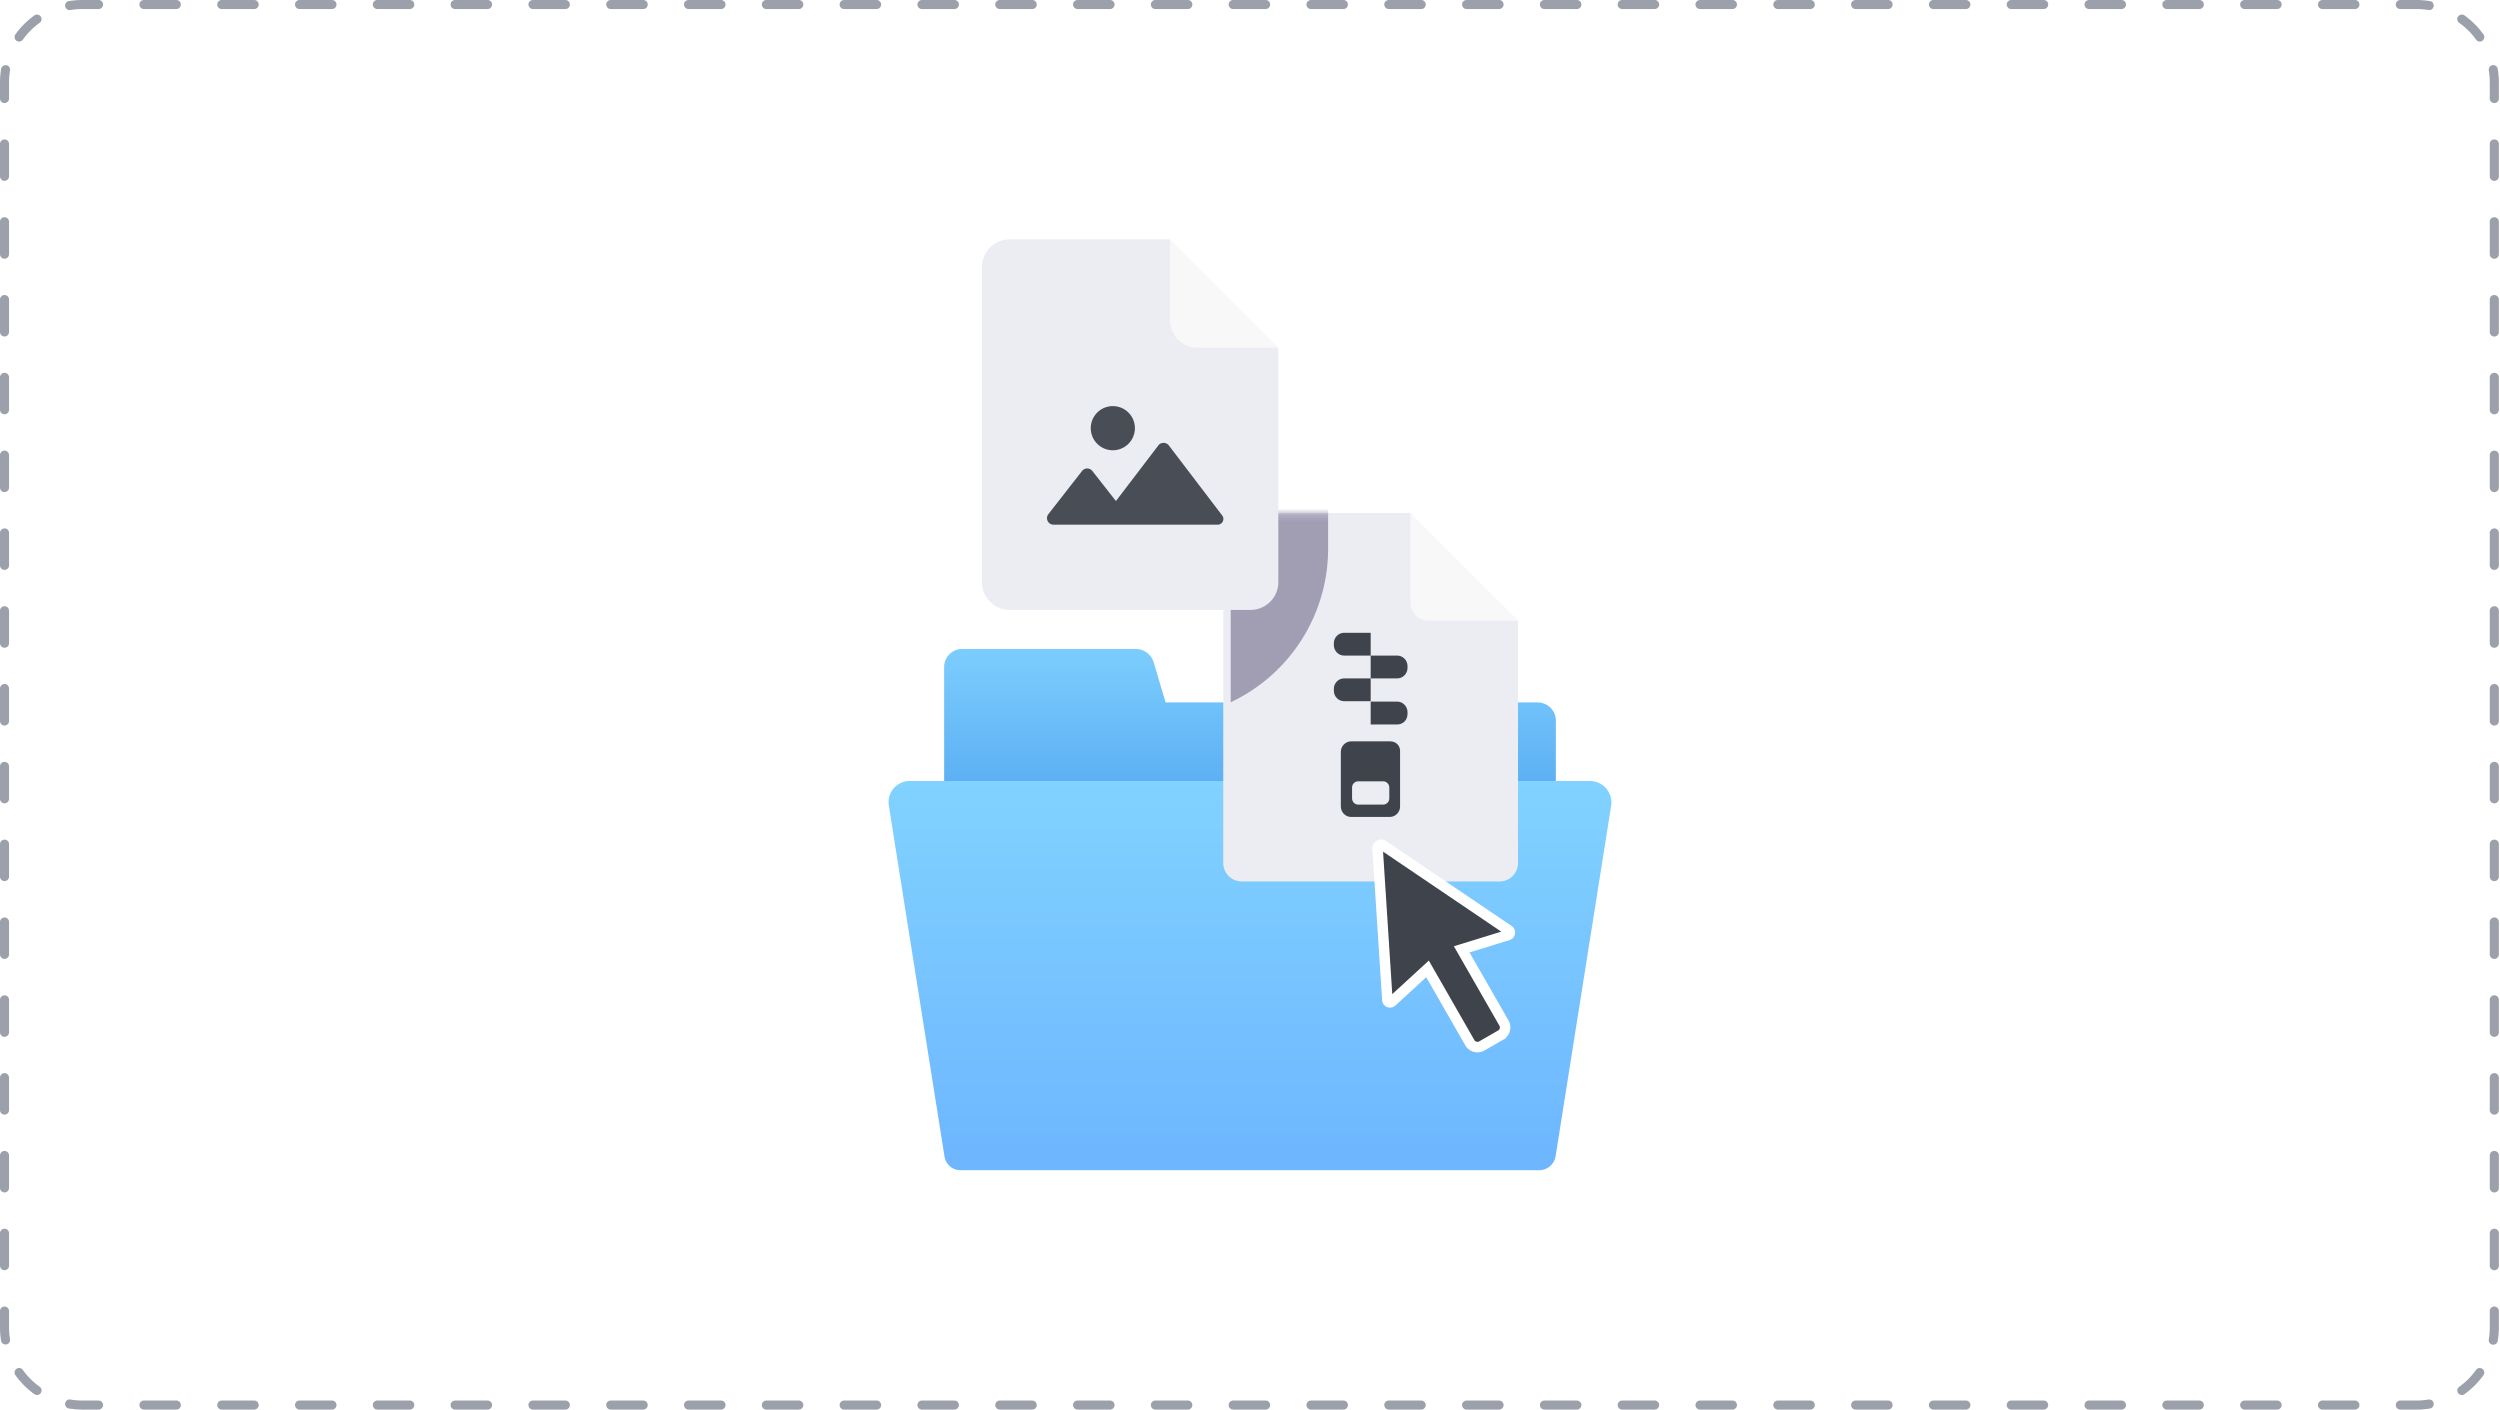 <svg xmlns="http://www.w3.org/2000/svg" width="376" height="212" fill="none" viewBox="0 0 376 212">
  <defs/>
  <path fill="url(#paint0_linear)" d="M231.26 105.64H175.3l-1.8-6.09a2.86 2.86 0 00-2.73-1.95h-26.03a2.72 2.72 0 00-2.74 2.73v68.35h92v-60.22a2.74 2.74 0 00-2.74-2.81z"/>
  <path fill="url(#paint1_linear)" d="M186.96 117.46h-50.1a3.19 3.19 0 00-3.18 3.7l8.37 52.76a2.43 2.43 0 002.47 2.08h86.96a2.5 2.5 0 002.48-2.08l8.36-52.76a3.23 3.23 0 00-3.18-3.7h-52.18z"/>
  <path fill="#EBEDF3" fill-rule="evenodd" d="M212.11 77.16h-25.36a2.77 2.77 0 00-2.77 2.77v49.87a2.77 2.77 0 002.78 2.77h38.78a2.77 2.77 0 002.77-2.77V93.36l-16.2-16.2z" clip-rule="evenodd"/>
  <path fill="#F8F8F8" fill-rule="evenodd" d="M212.11 77.16l16.2 16.2h-13.43a2.77 2.77 0 01-2.77-2.77V77.16z" clip-rule="evenodd"/>
  <path fill="#3F434B" fill-rule="evenodd" d="M206.15 98.6h-4c-.84 0-1.54-.72-1.54-1.57v-.3c0-.85.7-1.56 1.54-1.56h4v3.43zm0 3.43h4c.84 0 1.54-.71 1.54-1.57v-.29c0-.86-.7-1.57-1.54-1.57h-4v3.43h-4c-.84 0-1.54.71-1.54 1.57v.29c0 .86.7 1.57 1.54 1.57h4v-3.43zm4 6.93h-4v-3.44h4c.84 0 1.54.72 1.54 1.58v.28c0 .93-.7 1.58-1.54 1.58zm-6.95 2.54h5.9c.84 0 1.54.65 1.47 1.58v8.22c0 .86-.7 1.57-1.55 1.57h-5.82c-.84 0-1.54-.71-1.54-1.57v-8.22c0-.86.7-1.58 1.54-1.58zm4.84 9.51c.5 0 .91-.43.91-.93v-1.64c0-.5-.42-.93-.9-.93h-3.8c-.49 0-.9.43-.9.93v1.64c0 .5.41.93.9.93h3.8z" clip-rule="evenodd"/>
  <mask id="a" width="46" height="46" x="183" y="77" maskUnits="userSpaceOnUse">
    <path fill="#C4C4C4" d="M228.22 77.16h-44.24v45.58h44.24V77.16z"/>
  </mask>
  <g filter="url(#filter0_f)" mask="url(#a)" opacity=".37">
    <path fill="#221548" d="M199.75 65.5l-14.65 9.14v30.98a25.54 25.54 0 0014.65-23.1V65.5z"/>
  </g>
  <path fill="#EBEDF3" fill-rule="evenodd" d="M175.97 36h-24.11a4.18 4.18 0 00-4.18 4.18v47.37a4.18 4.18 0 004.18 4.18h36.22a4.18 4.18 0 004.18-4.18V52.3L175.96 36z" clip-rule="evenodd"/>
  <path fill="#F8F8F8" fill-rule="evenodd" d="M175.97 36l16.3 16.3h-12.12a4.18 4.18 0 01-4.18-4.18V36z" clip-rule="evenodd"/>
  <path fill="#494D55" d="M174.2 67.01l-6.33 8.3c0 .03-.04.03-.07 0l-3.5-4.46a.98.98 0 00-1.57 0l-5.04 6.46a.98.98 0 00.77 1.6h24.69c.7 0 1.1-.83.67-1.38L175.8 67a1.01 1.01 0 00-1.6 0zm-6.83.71a3.32 3.32 0 100-6.64 3.32 3.32 0 000 6.64z"/>
  <path fill="#9CA0AA" fill-rule="evenodd" d="M12.38 1.36c-.6 0-1.2.05-1.8.15a.68.68 0 01-.21-1.35C11.02.06 11.7 0 12.38 0h2.44a.68.68 0 110 1.36h-2.44zm8.59-.68c0-.37.3-.68.68-.68h4.87a.68.68 0 110 1.36h-4.87a.68.68 0 01-.68-.68zm11.7 0c0-.37.3-.68.68-.68h4.88a.68.68 0 110 1.36h-4.88a.68.68 0 01-.68-.68zm11.7 0c0-.37.3-.68.68-.68h4.88a.68.68 0 110 1.36h-4.88a.68.68 0 01-.68-.68zm11.7 0c0-.37.3-.68.68-.68h4.88a.68.68 0 110 1.36h-4.88a.68.68 0 01-.68-.68zm11.7 0c0-.37.3-.68.69-.68h4.87a.68.68 0 110 1.36h-4.87a.68.68 0 01-.69-.68zm11.7 0c0-.37.31-.68.69-.68h4.87a.68.68 0 110 1.36h-4.87a.68.68 0 01-.68-.68zm11.7 0c0-.37.31-.68.69-.68h4.88a.68.68 0 110 1.36h-4.88a.68.68 0 01-.68-.68zm11.7 0c0-.37.31-.68.7-.68h4.87a.68.68 0 110 1.36h-4.88a.68.68 0 01-.68-.68zm11.71 0c0-.37.3-.68.68-.68h4.88a.68.68 0 010 1.36h-4.88a.68.68 0 01-.68-.68zm11.7 0c0-.37.3-.68.69-.68h4.87a.68.68 0 010 1.36h-4.87a.68.68 0 01-.69-.68zm11.7 0c0-.37.31-.68.69-.68h4.87a.68.68 0 010 1.36h-4.87a.68.68 0 01-.69-.68zm11.7 0c0-.37.31-.68.69-.68h4.88a.68.68 0 010 1.36h-4.88a.68.68 0 01-.68-.68zm11.7 0c0-.37.31-.68.7-.68h4.87a.68.68 0 010 1.36h-4.88a.68.68 0 01-.68-.68zm11.71 0c0-.37.3-.68.68-.68h4.88a.68.68 0 110 1.36h-4.88a.68.68 0 01-.68-.68zm11.7 0c0-.37.3-.68.69-.68h4.87a.68.68 0 110 1.36h-4.87a.68.68 0 01-.69-.68zm11.7 0c0-.37.31-.68.69-.68h4.87a.68.68 0 110 1.36h-4.87a.68.68 0 01-.69-.68zm11.7 0c0-.37.31-.68.69-.68h4.87a.68.68 0 110 1.36h-4.87a.68.68 0 01-.68-.68zm11.7 0c0-.37.31-.68.7-.68h4.87a.68.68 0 110 1.36h-4.88a.68.68 0 01-.68-.68zm11.71 0c0-.37.3-.68.68-.68h4.88a.68.68 0 110 1.36h-4.88a.68.68 0 01-.68-.68zm11.7 0c0-.37.3-.68.68-.68h4.88a.68.68 0 110 1.36h-4.88a.68.68 0 01-.68-.68zm11.7 0c0-.37.31-.68.69-.68h4.87a.68.68 0 110 1.36h-4.87a.68.68 0 01-.69-.68zm11.7 0c0-.37.31-.68.69-.68h4.88a.68.68 0 110 1.36h-4.88a.68.68 0 01-.68-.68zm11.7 0c0-.37.31-.68.7-.68h4.87a.68.68 0 110 1.36h-4.88a.68.68 0 01-.68-.68zm11.71 0c0-.37.3-.68.68-.68h4.88a.68.68 0 010 1.36h-4.88a.68.68 0 01-.68-.68zm11.7 0c0-.37.3-.68.69-.68h4.87a.68.68 0 010 1.36h-4.88a.68.68 0 01-.68-.68zm11.7 0c0-.37.31-.68.69-.68h4.87a.68.68 0 010 1.36h-4.87a.68.68 0 01-.69-.68zm11.7 0c0-.37.31-.68.69-.68h4.88a.68.68 0 010 1.36h-4.88a.68.68 0 01-.68-.68zm11.7 0c0-.37.31-.68.7-.68h4.87a.68.68 0 010 1.36h-4.88a.68.68 0 01-.68-.68zm11.71 0c0-.37.3-.68.68-.68h4.88a.68.68 0 110 1.36h-4.88a.68.68 0 01-.68-.68zm11.7 0c0-.37.3-.68.69-.68h2.43c.69 0 1.36.06 2.02.16a.68.68 0 11-.22 1.35 11.1 11.1 0 00-1.8-.15H361a.68.68 0 01-.68-.68zm9.39 1.8a.68.68 0 01.95-.16 12.46 12.46 0 012.85 2.85.68.68 0 11-1.1.8 11.11 11.11 0 00-2.55-2.54.68.68 0 01-.16-.96zm-363.59 0c.22.3.15.73-.15.95a11.09 11.09 0 00-2.54 2.54.68.68 0 11-1.11-.8 12.45 12.45 0 012.85-2.85.68.68 0 01.95.15zM374.88 9.8a.68.68 0 01.78.57c.11.65.17 1.33.17 2.01v2.44a.68.68 0 01-1.37 0v-2.44c0-.6-.05-1.2-.14-1.8a.68.68 0 01.56-.78zM.95 9.8a.68.68 0 01.56.79 11.1 11.1 0 00-.15 1.8v2.43a.68.68 0 11-1.36 0V12.4c0-.7.06-1.36.16-2.02a.68.68 0 01.79-.57zm374.2 11.17c.37 0 .68.3.68.68v4.87a.68.68 0 01-1.37 0v-4.87c0-.38.3-.68.68-.68zm-374.47 0c.38 0 .68.3.68.68v4.87a.68.68 0 01-1.36 0v-4.87c0-.38.3-.68.68-.68zm374.46 11.7c.38 0 .69.3.69.68v4.88a.68.68 0 01-1.37 0v-4.88c0-.38.3-.68.68-.68zm-374.46 0c.38 0 .68.3.68.68v4.88a.68.68 0 01-1.36 0v-4.88c0-.38.3-.68.68-.68zm374.46 11.7c.38 0 .69.3.69.68v4.88a.68.68 0 01-1.37 0v-4.88c0-.37.3-.68.68-.68zm-374.46 0c.38 0 .68.3.68.68v4.88a.68.68 0 11-1.36 0v-4.88c0-.37.3-.68.68-.68zm374.46 11.7c.38 0 .69.3.69.68v4.88a.68.68 0 01-1.37 0v-4.88c0-.37.3-.68.68-.68zm-374.46 0c.38 0 .68.3.68.68v4.88a.68.68 0 01-1.36 0v-4.88c0-.37.3-.68.68-.68zm374.46 11.7c.38 0 .69.3.69.69v4.87a.68.68 0 01-1.37 0v-4.87c0-.38.3-.69.68-.69zm-374.46 0c.38 0 .68.3.68.69v4.87a.68.68 0 01-1.36 0v-4.87c0-.38.3-.69.68-.69zm374.46 11.7c.38 0 .69.31.69.69v4.87a.68.68 0 01-1.37 0v-4.87c0-.38.3-.68.68-.68zm-374.46 0c.38 0 .68.31.68.69v4.87a.68.68 0 01-1.36 0v-4.87c0-.38.3-.68.68-.68zm374.46 11.7c.38 0 .69.31.69.69v4.88a.68.68 0 01-1.37 0v-4.88c0-.38.3-.68.68-.68zm-374.46 0c.38 0 .68.31.68.69v4.88a.68.68 0 01-1.36 0v-4.88c0-.38.3-.68.68-.68zm374.46 11.7c.38 0 .69.31.69.7v4.87a.68.68 0 01-1.37 0v-4.88c0-.38.3-.68.68-.68zm-374.46 0c.38 0 .68.31.68.7v4.87a.68.68 0 11-1.36 0v-4.88c0-.38.3-.68.68-.68zm0 11.71c.38 0 .68.3.68.68v4.88a.68.68 0 01-1.36 0v-4.88c0-.37.3-.68.68-.68zm374.46 0c.38 0 .69.3.69.68v4.88a.68.68 0 01-1.37 0v-4.88c0-.37.3-.68.68-.68zM.68 126.28c.38 0 .68.3.68.69v4.87a.68.68 0 01-1.36 0v-4.87c0-.38.3-.69.68-.69zm374.46 0c.38 0 .69.3.69.69v4.87a.68.68 0 01-1.37 0v-4.87c0-.38.3-.69.68-.69zM.68 137.98c.38 0 .68.31.68.69v4.87a.68.68 0 01-1.36 0v-4.87c0-.38.3-.68.68-.68zm374.46 0c.38 0 .69.31.69.69v4.87a.68.68 0 01-1.37 0v-4.87c0-.38.3-.68.68-.68zM.68 149.69c.38 0 .68.31.68.69v4.88a.68.68 0 01-1.36 0v-4.88c0-.38.3-.68.68-.68zm374.46 0c.38 0 .69.31.69.69v4.88a.68.68 0 01-1.37 0v-4.88c0-.38.3-.68.68-.68zM.68 161.39c.38 0 .68.32.68.7v4.87a.68.68 0 01-1.36 0v-4.88c0-.37.3-.68.68-.68zm374.46 0c.38 0 .69.32.69.7v4.87a.68.68 0 01-1.37 0v-4.88c0-.37.3-.68.68-.68zM.68 173.1c.38 0 .68.3.68.68v4.88a.68.68 0 11-1.36 0v-4.88c0-.37.3-.68.68-.68zm374.46 0c.38 0 .69.3.69.68v4.88a.68.68 0 01-1.37 0v-4.88c0-.37.3-.68.68-.68zM.68 184.8c.38 0 .68.3.68.69v4.87a.68.68 0 11-1.36 0v-4.87c0-.38.3-.69.68-.69zm374.46 0c.38 0 .69.3.69.69v4.87a.68.68 0 01-1.37 0v-4.87c0-.38.3-.69.68-.69zM.68 196.5c.38 0 .68.31.68.69v2.43c0 .62.05 1.22.15 1.8a.68.68 0 01-1.35.22 12.47 12.47 0 01-.16-2.01v-2.44c0-.38.3-.69.68-.69zm374.46 0c.38 0 .69.31.69.69v2.43c0 .7-.06 1.37-.17 2.02a.68.68 0 11-1.34-.22 11.07 11.07 0 00.14-1.8v-2.43c0-.38.3-.69.68-.69zM2.47 205.88a.68.68 0 01.96.15 11.11 11.11 0 002.54 2.54.68.68 0 11-.8 1.11 12.46 12.46 0 01-2.85-2.85.68.68 0 01.15-.95zm370.88 0c.31.22.38.64.16.95a12.46 12.46 0 01-2.85 2.85.68.68 0 01-.8-1.1 11.13 11.13 0 002.54-2.55.68.68 0 01.95-.15zM9.8 211.05a.68.68 0 01.79-.56c.58.1 1.18.15 1.8.15h2.43a.68.68 0 110 1.36h-2.44c-.68 0-1.36-.06-2.01-.16a.68.68 0 01-.57-.79zm356.22 0a.68.68 0 01-.56.79 12.43 12.43 0 01-2.02.16h-2.43a.68.68 0 010-1.36h2.43c.62 0 1.22-.05 1.8-.15a.68.68 0 01.78.56zm-345.05.27c0-.38.3-.68.68-.68h4.87a.68.68 0 110 1.36h-4.87a.68.68 0 01-.68-.68zm11.7 0c0-.38.3-.68.68-.68h4.88a.68.68 0 110 1.36h-4.88a.68.68 0 01-.68-.68zm11.7 0c0-.38.3-.68.68-.68h4.88a.68.68 0 110 1.36h-4.88a.68.68 0 01-.68-.68zm11.7 0c0-.38.3-.68.68-.68h4.88a.68.68 0 110 1.36h-4.88a.68.68 0 01-.68-.68zm11.7 0c0-.38.3-.68.69-.68h4.87a.68.68 0 110 1.36h-4.87a.68.68 0 01-.69-.68zm11.7 0c0-.38.31-.68.69-.68h4.87a.68.68 0 110 1.36h-4.87a.68.68 0 01-.68-.68zm11.7 0c0-.38.31-.68.69-.68h4.88a.68.68 0 110 1.36h-4.88a.68.68 0 01-.68-.68zm11.7 0c0-.38.31-.68.7-.68h4.87a.68.68 0 110 1.36h-4.88a.68.68 0 01-.68-.68zm11.71 0c0-.38.3-.68.68-.68h4.88a.68.68 0 110 1.36h-4.88a.68.68 0 01-.68-.68zm11.7 0c0-.38.3-.68.69-.68h4.87a.68.68 0 110 1.36h-4.87a.68.68 0 01-.69-.68zm11.7 0c0-.38.31-.68.69-.68h4.87a.68.68 0 110 1.36h-4.87a.68.68 0 01-.69-.68zm11.7 0c0-.38.31-.68.69-.68h4.88a.68.68 0 110 1.36h-4.88a.68.68 0 01-.68-.68zm11.7 0c0-.38.31-.68.7-.68h4.87a.68.68 0 110 1.36h-4.88a.68.68 0 01-.68-.68zm11.71 0c0-.38.3-.68.68-.68h4.88a.68.68 0 110 1.36h-4.88a.68.68 0 01-.68-.68zm11.7 0c0-.38.3-.68.69-.68h4.87a.68.68 0 110 1.36h-4.87a.68.68 0 01-.69-.68zm11.7 0c0-.38.31-.68.69-.68h4.87a.68.68 0 110 1.36h-4.87a.68.68 0 01-.69-.68zm11.7 0c0-.38.31-.68.69-.68h4.87a.68.68 0 110 1.36h-4.87a.68.68 0 01-.68-.68zm11.7 0c0-.38.31-.68.7-.68h4.87a.68.68 0 110 1.36h-4.88a.68.68 0 01-.68-.68zm11.71 0c0-.38.3-.68.68-.68h4.88a.68.68 0 110 1.36h-4.88a.68.68 0 01-.68-.68zm11.7 0c0-.38.3-.68.68-.68h4.88a.68.68 0 110 1.36h-4.88a.68.68 0 01-.68-.68zm11.7 0c0-.38.31-.68.69-.68h4.87a.68.68 0 110 1.36h-4.87a.68.68 0 01-.69-.68zm11.7 0c0-.38.31-.68.69-.68h4.88a.68.68 0 110 1.36h-4.88a.68.68 0 01-.68-.68zm11.7 0c0-.38.31-.68.7-.68h4.87a.68.68 0 110 1.36h-4.88a.68.68 0 01-.68-.68zm11.71 0c0-.38.3-.68.68-.68h4.88a.68.68 0 110 1.36h-4.88a.68.68 0 01-.68-.68zm11.7 0c0-.38.3-.68.69-.68h4.87a.68.68 0 110 1.36h-4.88a.68.68 0 01-.68-.68zm11.7 0c0-.38.31-.68.69-.68h4.87a.68.68 0 110 1.36h-4.87a.68.68 0 01-.69-.68zm11.7 0c0-.38.31-.68.69-.68h4.88a.68.68 0 110 1.36h-4.88a.68.68 0 01-.68-.68zm11.7 0c0-.38.31-.68.7-.68h4.87a.68.68 0 110 1.36h-4.88a.68.68 0 01-.68-.68zm11.71 0c0-.38.3-.68.68-.68h4.88a.68.68 0 110 1.36h-4.88a.68.68 0 01-.68-.68z" clip-rule="evenodd"/>
  <path fill="#3F434B" stroke="#fff" stroke-width="1.58" d="M226.82 140.63a.4.4 0 00.1-.7l-18.9-12.79a.53.53 0 00-.83.47l1.47 22.78a.4.4 0 00.66.27l5.38-4.94 6.36 11.1c.36.63 1.17.85 1.8.49l2.84-1.63a1.32 1.32 0 00.5-1.8l-6.36-11.1 6.98-2.15z"/>
  <defs>
    <linearGradient id="paint0_linear" x1="188.78" x2="188.78" y1="97.6" y2="141.34" gradientUnits="userSpaceOnUse">
      <stop stop-color="#7CCDFE"/>
      <stop offset="1" stop-color="#388FE5"/>
    </linearGradient>
    <linearGradient id="paint1_linear" x1="188.58" x2="188.58" y1="117.38" y2="173.23" gradientUnits="userSpaceOnUse">
      <stop stop-color="#81D2FF"/>
      <stop offset="1" stop-color="#6EB7FF"/>
    </linearGradient>
    <filter id="filter0_f" width="65.22" height="90.7" x="159.82" y="40.21" color-interpolation-filters="sRGB" filterUnits="userSpaceOnUse">
      <feFlood flood-opacity="0" result="BackgroundImageFix"/>
      <feBlend in="SourceGraphic" in2="BackgroundImageFix" result="shape"/>
      <feGaussianBlur result="effect1_foregroundBlur" stdDeviation="12.64"/>
    </filter>
  </defs>
</svg>
